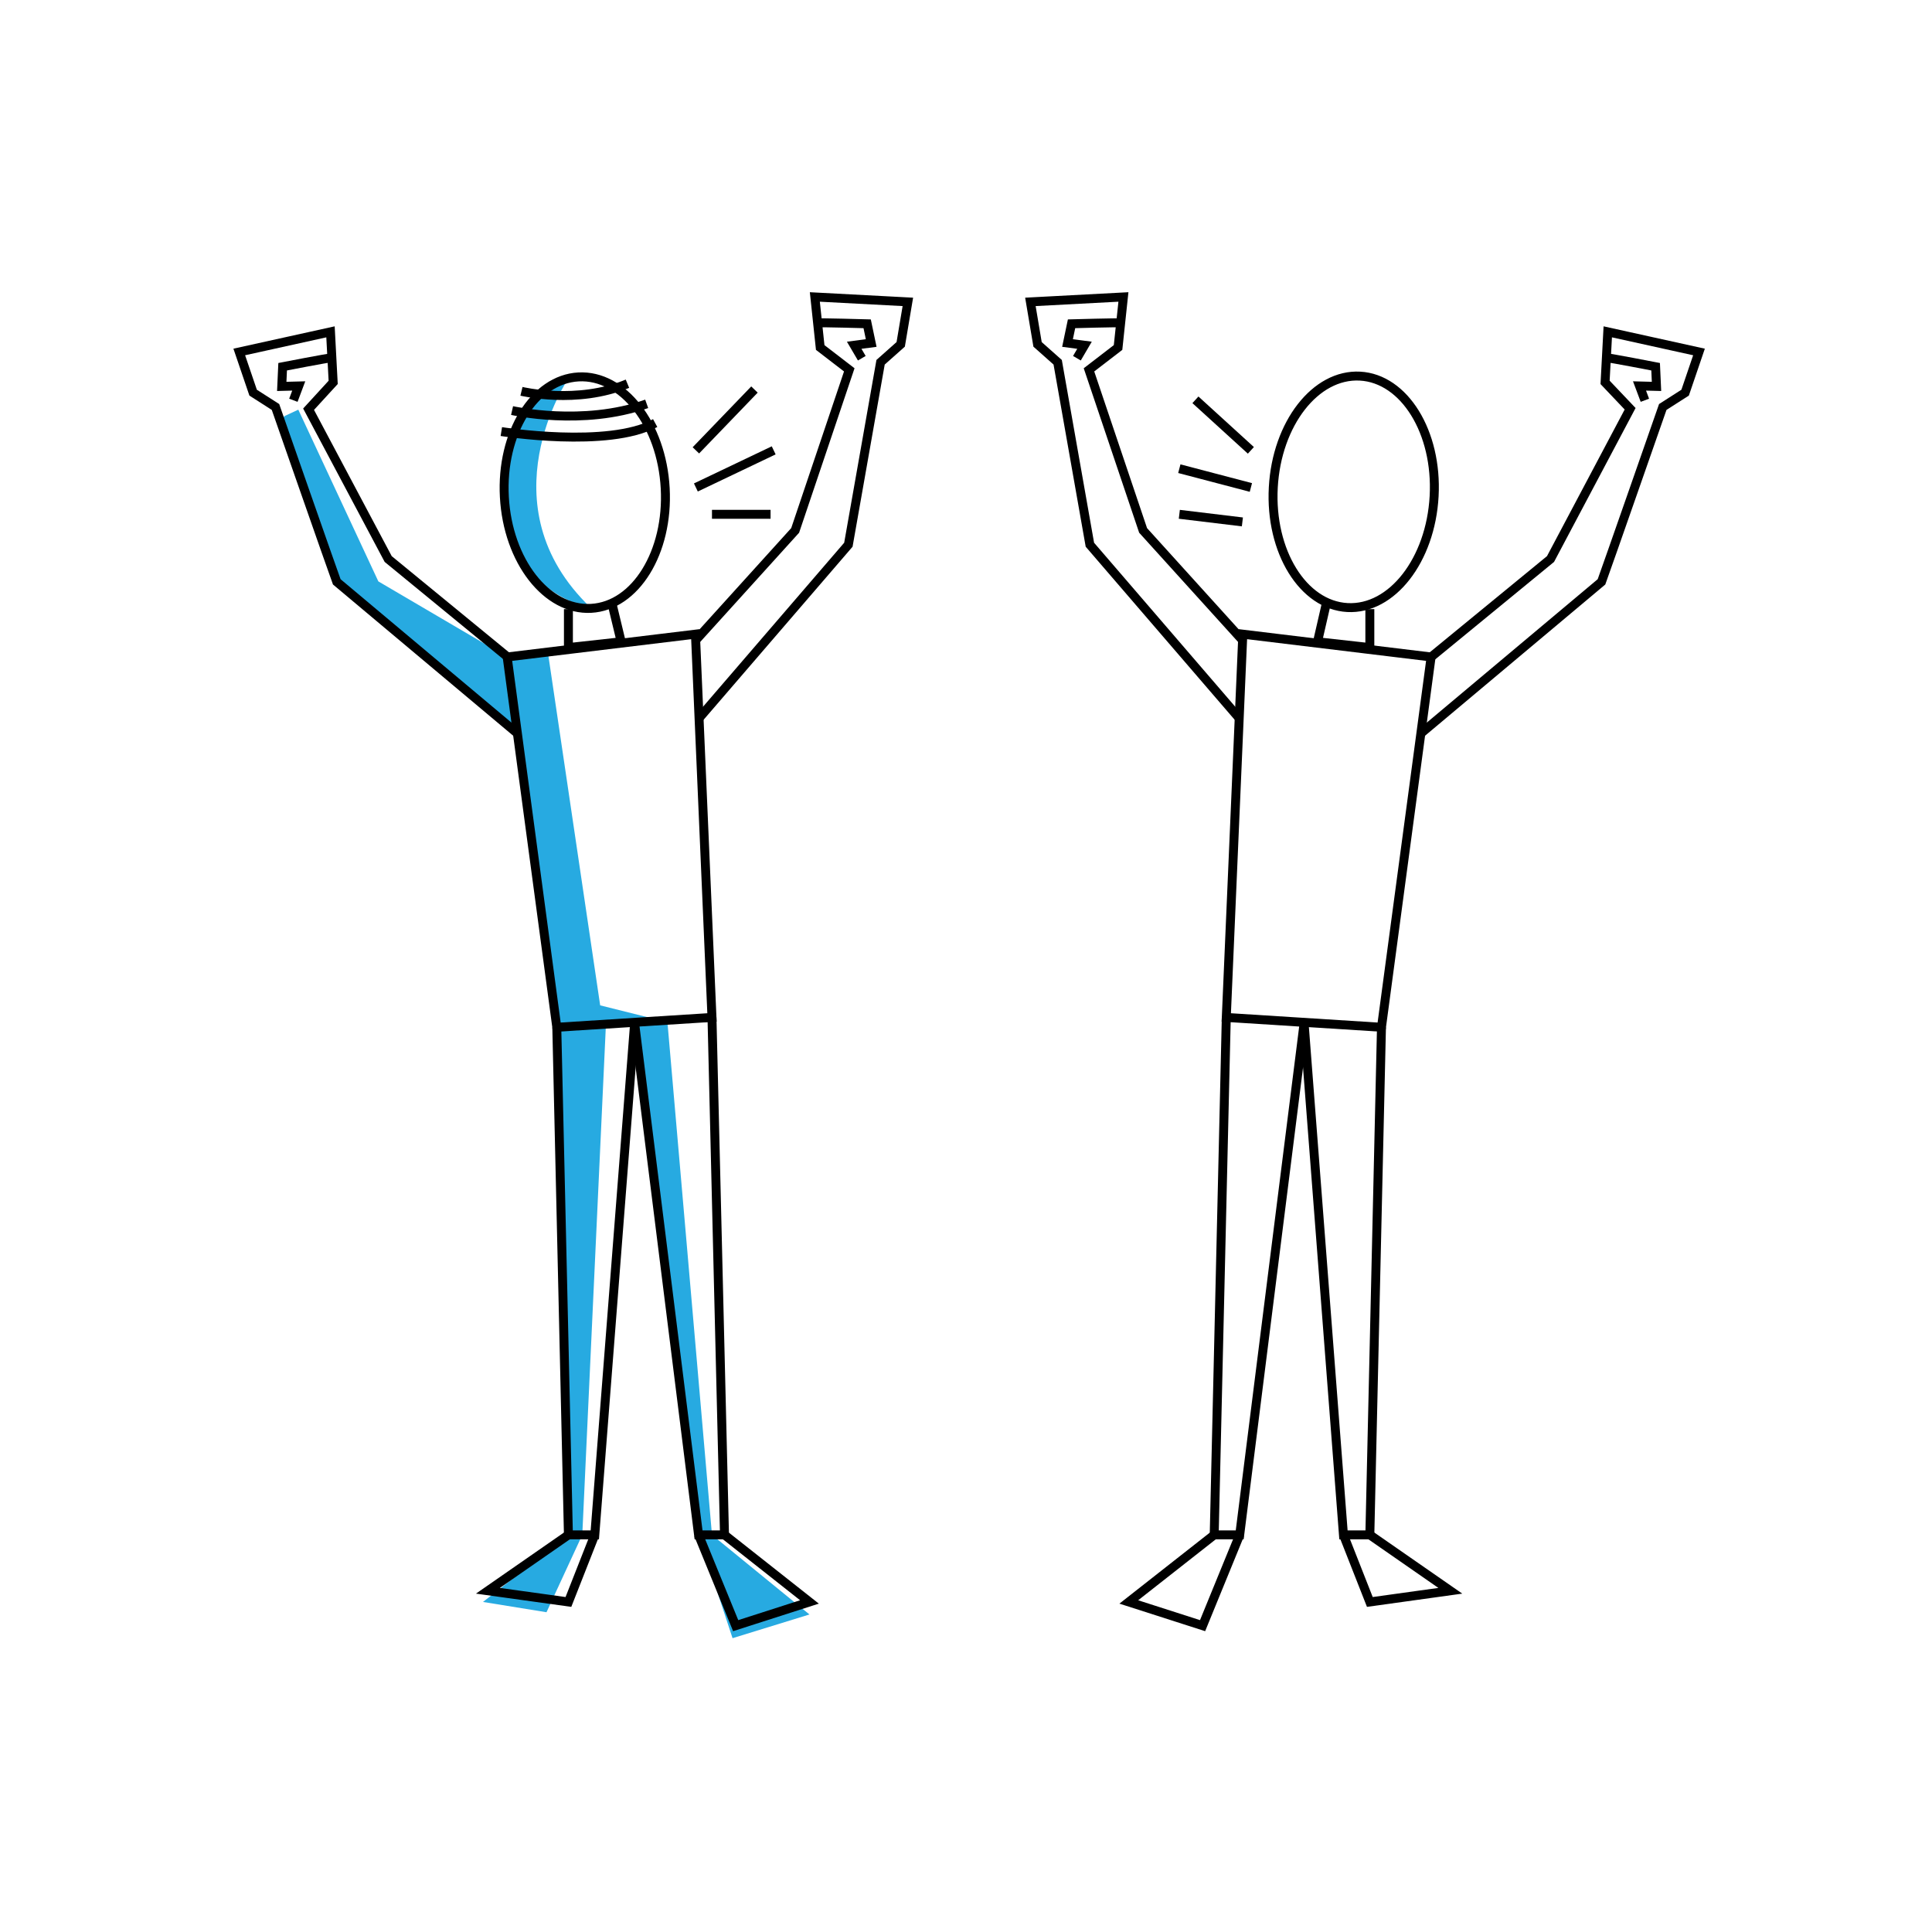 <?xml version="1.0" encoding="utf-8"?>
<!-- Generator: Adobe Illustrator 19.2.1, SVG Export Plug-In . SVG Version: 6.00 Build 0)  -->
<svg version="1.0" xmlns="http://www.w3.org/2000/svg" xmlns:xlink="http://www.w3.org/1999/xlink" x="0px" y="0px" width="432px"
	 height="432px" viewBox="0 0 432 432" enable-background="new 0 0 432 432" xml:space="preserve">
<g id="Layer_2">
	<path fill="#27AAE1" d="M127.1,84.6c0,0-19.1,28.3,5,51.3c0,0-17.4-2.8-19.2-23.2C111.2,92.5,125.3,84.9,127.1,84.6z"/>
	<polygon fill="#27AAE1" points="63.7,93 66.7,91.6 84.6,130 113.4,146.9 122.5,145.8 134.2,224.8 147.8,228.2 135.5,228.8 
		130.2,343.2 122.2,360.5 108,358.2 127.1,343.2 126.5,312.7 124,229.7 115.3,162.8 75.3,130.1 62.7,93.9 	"/>
	<polygon fill="#27AAE1" points="149.2,228.1 159.2,343.2 181,361 163.8,366.3 156.2,343.2 141.8,229.2 	"/>
</g>
<g id="Layer_1">
	
		<ellipse transform="matrix(0.999 -5.423368e-02 5.423368e-02 0.999 -5.781 7.253)" fill="none" stroke="#000000" stroke-width="2" stroke-miterlimit="10" cx="130.7" cy="110.1" rx="18" ry="25.9"/>
	<path fill="none" stroke="#000000" stroke-width="2" stroke-miterlimit="10" d="M116.6,87.5c0,0,12.4,3,23.7-1.7"/>
	<path fill="none" stroke="#000000" stroke-width="2" stroke-miterlimit="10" d="M114.5,91.8c0,0,15.8,3.6,30.1-1.5"/>
	<path fill="none" stroke="#000000" stroke-width="2" stroke-miterlimit="10" d="M112.1,96.5c0,0,23.9,3.8,34.4-1.9"/>
	<polyline fill="none" stroke="#000000" stroke-width="2" stroke-miterlimit="10" points="127.1,136.2 127.1,144.8 138.9,143.5 
		136.8,134.8 	"/>
	<polygon fill="none" stroke="#000000" stroke-width="2" stroke-miterlimit="10" points="113.4,146.9 155.5,141.8 159.2,227.5 
		124.5,229.7 	"/>
	<path fill="none" stroke="#000000" stroke-width="2" stroke-miterlimit="10" d="M115.7,164l-40.4-33.9c-1-2.7-13.7-39.1-13.7-39.1
		l-5-3.2l-3.1-9.1l20.4-4.5l0.6,11.3L69,91.5L86.8,125l26.7,21.9"/>
	<path fill="none" stroke="#000000" stroke-width="2" stroke-miterlimit="10" d="M74.2,80c-0.7,0-11,2-11,2L63,86.4l3.8-0.1
		l-1.2,3.2"/>
	<polyline fill="none" stroke="#000000" stroke-width="2" stroke-miterlimit="10" points="124.5,229.7 127.1,343.2 133,343.2 
		141.9,228.8 	"/>
	<polyline fill="none" stroke="#000000" stroke-width="2" stroke-miterlimit="10" points="141.9,228.8 156.2,343.2 162,343.2 
		159.2,227.5 	"/>
	<polyline fill="none" stroke="#000000" stroke-width="2" stroke-miterlimit="10" points="127.1,343.2 109.1,355.7 127.1,358.2 
		133,343.2 	"/>
	<polyline fill="none" stroke="#000000" stroke-width="2" stroke-miterlimit="10" points="156.2,343.2 164.5,363.5 181,358.2 
		162,343.2 	"/>
	<path fill="none" stroke="#000000" stroke-width="2" stroke-miterlimit="10" d="M156.3,160.6l33.4-38.8c0.5-2.8,7.2-40.8,7.2-40.8
		l4.5-4l1.6-9.5l-20.8-1.1l1.2,11.3l6.5,5l-12.1,35.9l-22,24.3"/>
	<path fill="none" stroke="#000000" stroke-width="2" stroke-miterlimit="10" d="M182.7,72.2c0.7-0.1,11.2,0.2,11.2,0.2l0.9,4.3
		l-3.8,0.5l1.7,2.9"/>
	
		<ellipse transform="matrix(5.423368e-02 -0.999 0.999 5.423368e-02 176.286 406.402)" fill="none" stroke="#000000" stroke-width="2" stroke-miterlimit="10" cx="302.7" cy="110.1" rx="25.9" ry="18"/>
	<polyline fill="none" stroke="#000000" stroke-width="2" stroke-miterlimit="10" points="306.3,136.2 306.3,144.8 294.6,143.5 
		296.6,134.8 	"/>
	<polygon fill="none" stroke="#000000" stroke-width="2" stroke-miterlimit="10" points="320,146.9 277.9,141.8 274.2,227.5 
		308.9,229.7 	"/>
	<path fill="none" stroke="#000000" stroke-width="2" stroke-miterlimit="10" d="M317.7,164l40.4-33.9c1-2.7,13.7-39.1,13.7-39.1
		l5-3.2l3.1-9.1l-20.4-4.5l-0.6,11.3l5.6,5.9L346.7,125L320,146.9"/>
	<path fill="none" stroke="#000000" stroke-width="2" stroke-miterlimit="10" d="M359.2,80c0.7,0,11,2,11,2l0.2,4.4l-3.8-0.1
		l1.2,3.2"/>
	<polyline fill="none" stroke="#000000" stroke-width="2" stroke-miterlimit="10" points="308.9,229.7 306.3,343.2 300.4,343.2 
		291.6,228.8 	"/>
	<polyline fill="none" stroke="#000000" stroke-width="2" stroke-miterlimit="10" points="291.6,228.8 277.2,343.2 271.5,343.2 
		274.2,227.5 	"/>
	<polyline fill="none" stroke="#000000" stroke-width="2" stroke-miterlimit="10" points="306.3,343.2 324.3,355.7 306.3,358.2 
		300.4,343.2 	"/>
	<polyline fill="none" stroke="#000000" stroke-width="2" stroke-miterlimit="10" points="277.2,343.2 268.9,363.5 252.4,358.2 
		271.5,343.2 	"/>
	<path fill="none" stroke="#000000" stroke-width="2" stroke-miterlimit="10" d="M277.1,160.6l-33.4-38.8
		c-0.5-2.8-7.2-40.8-7.2-40.8l-4.5-4l-1.6-9.5l20.8-1.1l-1.2,11.3l-6.5,5l12.1,35.9l22,24.3"/>
	<path fill="none" stroke="#000000" stroke-width="2" stroke-miterlimit="10" d="M250.8,72.2c-0.7-0.1-11.2,0.2-11.2,0.2l-0.9,4.3
		l3.8,0.5l-1.7,2.9"/>
	<line fill="none" stroke="#000000" stroke-width="2" stroke-miterlimit="10" x1="155.6" y1="100.7" x2="168.7" y2="87.1"/>
	<line fill="none" stroke="#000000" stroke-width="2" stroke-miterlimit="10" x1="155.6" y1="109" x2="173" y2="100.7"/>
	<line fill="none" stroke="#000000" stroke-width="2" stroke-miterlimit="10" x1="159.2" y1="115" x2="172.3" y2="115"/>
	<line fill="none" stroke="#000000" stroke-width="2" stroke-miterlimit="10" x1="267.3" y1="89.4" x2="279.7" y2="100.7"/>
	<line fill="none" stroke="#000000" stroke-width="2" stroke-miterlimit="10" x1="263.7" y1="104.8" x2="279.7" y2="109"/>
	<line fill="none" stroke="#000000" stroke-width="2" stroke-miterlimit="10" x1="263.7" y1="115" x2="277.8" y2="116.7"/>
</g>
<g id="Layer_3">
	<path opacity="0" fill="none" stroke="#27AAE1" stroke-width="20" stroke-miterlimit="10" d="M55.8,81.1
		c22.1,0.2,44.2,0.3,66.3,0.5C101.9,90.7,79.3,92.9,57.2,95c28.6-1.7,57.3-3.4,85.9-5c-25.7,5.8-51.4,11.5-77.2,17.3
		c26.5-2.2,53.1-4.4,79.6-6.6c-27.1,6.1-54.2,12.3-81.2,18.4c26.6-2,53.2-3.9,79.8-5.9c-28.7,5.2-57.3,10.5-86,15.7
		c6.4,1.9,13.3,1.6,20,1.2c19.3-1.1,38.5-2.1,57.8-3.2c-22.1,5.1-44.2,10.2-66.3,15.3c22.4-0.9,44.9-1.8,67.3-2.6
		c-16.6,5.7-33.6,10.3-50.9,13.6c15.2-0.6,30.4-0.4,45.6,0.5c-13.6,6.1-27.8,10.7-42.4,13.7c15.1,0,30.3,0,45.4,0
		c-13.5,5.8-27.4,10.5-41.7,13.8c11.6,0.2,23.1,0.3,34.7,0.5c-10.3,5-20.6,10-30.9,15c17.9-0.5,35.8,0,53.7,1.5
		c-12.8,3.9-25.8,7.1-39,9.3c6.6,0.1,13.1,0.1,19.7,0.2c-5.7,3.2-11.6,6.1-17.6,8.4c11.2,0.4,22.4,0.8,33.6,1.2
		c-16.4,11.3-34.9,19.6-54.3,24.4c27.2-0.3,54.5-0.5,81.7-0.8c-22.5,4.9-44.9,10.5-67.1,16.6c17.2-0.6,34.3-1.3,51.5-1.9
		c-16.1,7.9-32.2,15.8-48.3,23.8c19.6,0.2,39.2-0.2,58.8-1c-23.9,2.7-47.6,7.4-70.7,14.2c19.1-0.4,38.2-0.7,57.3-1.1
		c-11.9,4.2-23.8,8.5-35.8,12.7c17.8,1.9,35.7,2.5,53.6,1.8c-20.6,4.9-41.2,9.9-61.8,14.8c16.4-1.1,32.7-2.2,49.1-3.4
		c-17.7,5.4-35.9,11-50.4,22.5c20.4,2.8,41.1,0.8,61.6-1.2c-16.9,2.2-33.8,4.4-50.7,6.5c14.8,0.9,29.7,1.2,44.6,0.9
		c-17.9,2.4-35.5,7-52.2,13.8c16.5,3.3,33.3,4.8,50.1,4.4c3.2-0.1,6.5-0.2,9.5-1.6s5.4-4.2,5.3-7.5"/>
</g>
</svg>
